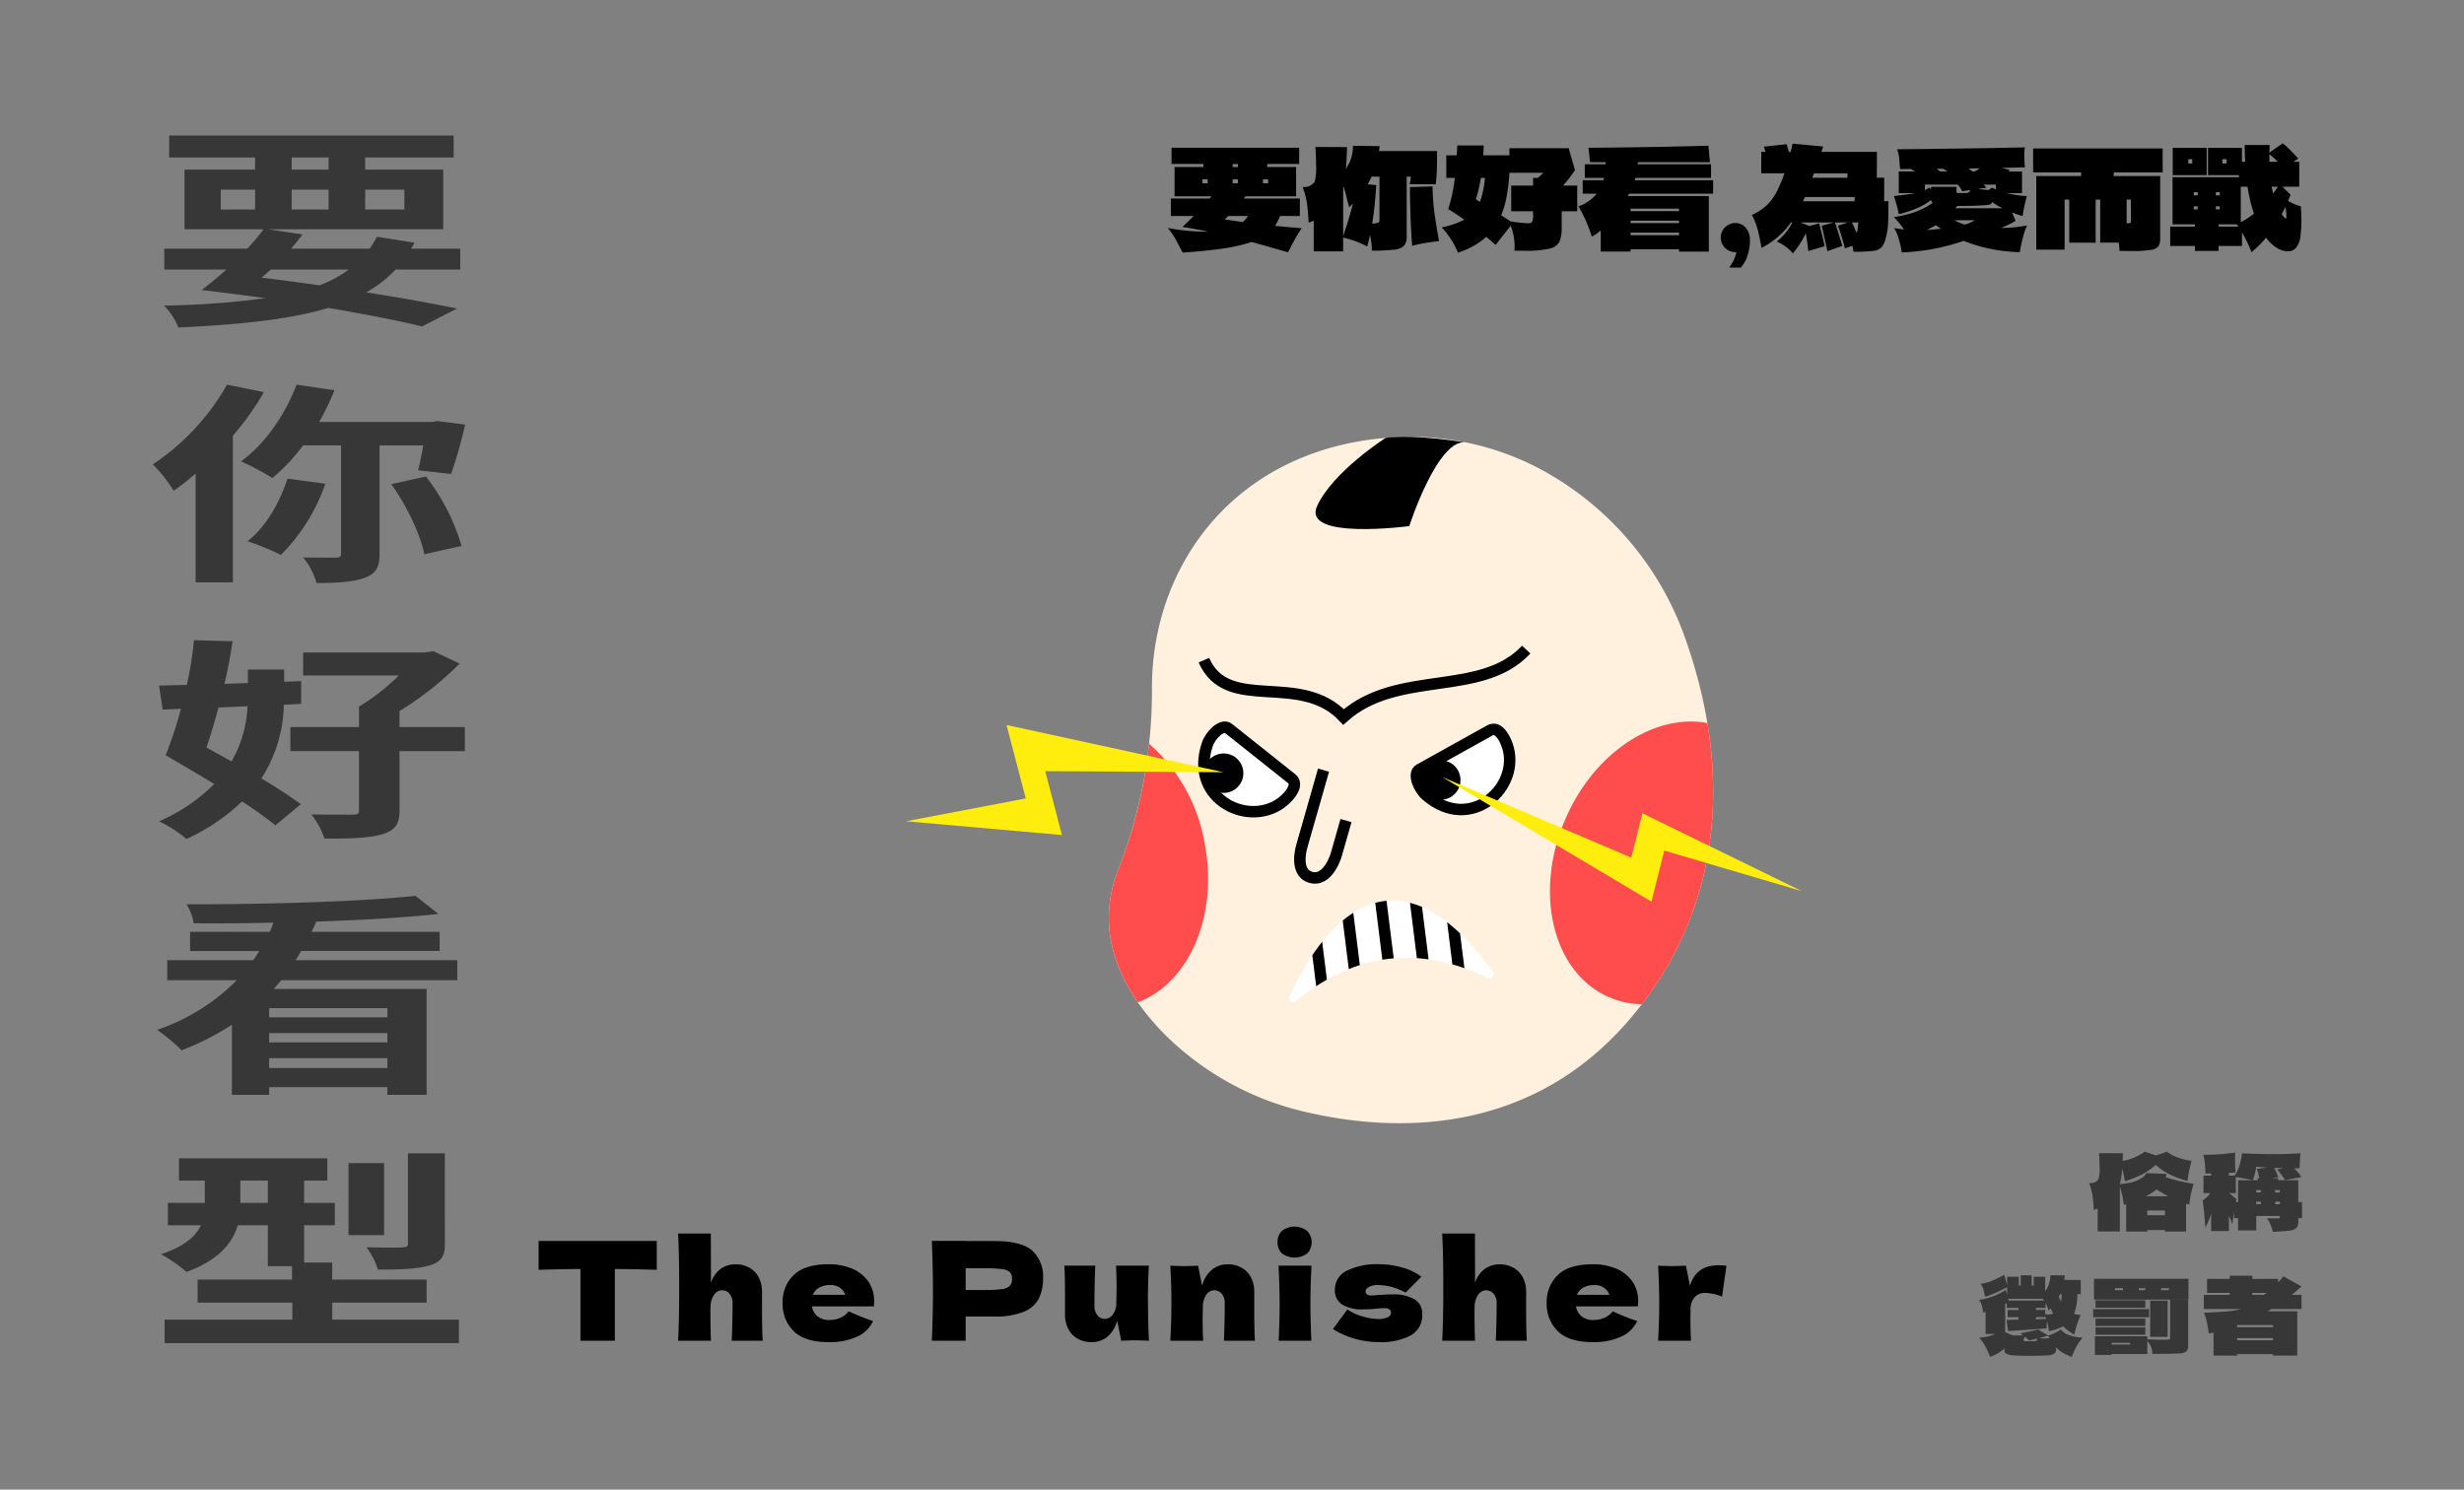<svg xmlns="http://www.w3.org/2000/svg" xmlns:xlink="http://www.w3.org/1999/xlink" width="430" height="260" viewBox="0 0 430 260">
  <rect x="0" y="0" width="430" height="260" fill="#808080" stroke="none"/>
  <defs>
    <clipPath id="clip-path">
      <path id="パス_1902" data-name="パス 1902" d="M1801.573,3672.121c3.793-8.383,16.484-30.578,35.526-4.309a.719.719,0,0,1-.9,1.069q-18.1-8.67-33.523,4.089A.716.716,0,0,1,1801.573,3672.121Z" fill="none"/>
    </clipPath>
    <clipPath id="clip-path-2">
      <rect id="長方形_768" data-name="長方形 768" width="307.732" height="211.828" fill="none"/>
    </clipPath>
  </defs>
  <g id="要你好看型" transform="translate(-4784 -721)">
    <g id="你好看頭" transform="translate(3207.449 -2777.197)">
      <path id="パス_1896" data-name="パス 1896" d="M1777.582,3618.42c-.1-21.327,14.234-41.511,40.779-43.792a48.527,48.527,0,0,1,26.354,5.107,53.737,53.737,0,0,1,26.192,30.633c5.243,15.093,9.526,40.349-7.816,63.086-17.826,23.372-43,22.348-57.968,18.99a51.142,51.142,0,0,1-25.323-13.712c-6.77-6.858-12.807-16.96-8.015-28.985A85.454,85.454,0,0,0,1777.582,3618.42Z" fill="#fff1de"/>
      <path id="パス_1897" data-name="パス 1897" d="M1863.091,3673.454c12.709-16.663,13.8-34.674,11.413-49.051-9.189-1.735-19.728,5.114-24.754,16.693-5.617,12.943-2.219,26.886,7.59,31.143a15.106,15.106,0,0,0,5.733,1.238Z" fill="#ff4c4c"/>
      <path id="パス_1898" data-name="パス 1898" d="M1786.69,3644.917a29.828,29.828,0,0,0-9.612-16.917,83,83,0,0,1-5.293,21.747c-3.623,9.092-1.053,17.081,3.341,23.4C1784.2,3669.718,1789.31,3657.7,1786.69,3644.917Z" fill="#ff4c4c"/>
      <path id="パス_1899" data-name="パス 1899" d="M1818.361,3574.628s-9.2,5.877-11.955,11.888,16.081,3.507,16.081,3.507,5.122-15.889,10.128-14.554C1832.615,3575.469,1823.622,3573.913,1818.361,3574.628Z"/>
      <path id="パス_1900" data-name="パス 1900" d="M1807.526,3632.618l-3.731,13.058s-1.571,4.773,1.5,5.65,4.45-3.95,4.45-3.95l1.7-5.955" fill="none" stroke="#000" stroke-miterlimit="10" stroke-width="2"/>
      <g id="グループ_763" data-name="グループ 763">
        <path id="パス_1901" data-name="パス 1901" d="M1801.573,3672.121c3.793-8.383,16.484-30.578,35.526-4.309a.719.719,0,0,1-.9,1.069q-18.1-8.67-33.523,4.089A.716.716,0,0,1,1801.573,3672.121Z" fill="#fff"/>
        <g id="グループ_762" data-name="グループ 762">
          <g id="グループ_761" data-name="グループ 761" clip-path="url(#clip-path)">
            <line id="線_77" data-name="線 77" x2="1.783" y2="14.278" transform="translate(1817.5 3655.326)" fill="none" stroke="#000" stroke-miterlimit="10" stroke-width="2"/>
            <line id="線_78" data-name="線 78" x2="1.783" y2="14.278" transform="translate(1811.532 3656.071)" fill="none" stroke="#000" stroke-miterlimit="10" stroke-width="2"/>
            <line id="線_79" data-name="線 79" x2="1.783" y2="14.278" transform="translate(1805.564 3656.816)" fill="none" stroke="#000" stroke-miterlimit="10" stroke-width="2"/>
            <line id="線_80" data-name="線 80" x2="1.783" y2="14.278" transform="translate(1823.468 3654.581)" fill="none" stroke="#000" stroke-miterlimit="10" stroke-width="2"/>
            <line id="線_81" data-name="線 81" x2="1.783" y2="14.278" transform="translate(1829.436 3653.836)" fill="none" stroke="#000" stroke-miterlimit="10" stroke-width="2"/>
          </g>
        </g>
      </g>
      <path id="パス_1903" data-name="パス 1903" d="M1790.92,3625.326l11.024,8.764c1.117.888.184,2.491-1.216,3.753-5.692,5.127-16.777.063-13.482-9.725C1787.809,3626.447,1789.84,3624.468,1790.92,3625.326Z" fill="#fff" stroke="#000" stroke-miterlimit="10" stroke-width="2"/>
      <path id="パス_1904" data-name="パス 1904" d="M1824.257,3632.518l12.309-6.843c1.248-.693,2.373.782,3,2.557,2.566,7.218-6.347,15.53-14.135,8.747C1824.106,3635.822,1823.051,3633.188,1824.257,3632.518Z" fill="#fff" stroke="#000" stroke-miterlimit="10" stroke-width="2"/>
      <circle id="楕円形_37" data-name="楕円形 37" cx="3.444" cy="3.444" r="3.444" transform="translate(1786.646 3629.705)"/>
      <circle id="楕円形_38" data-name="楕円形 38" cx="3.444" cy="3.444" r="3.444" transform="translate(1824.537 3630.897)"/>
      <path id="パス_1905" data-name="パス 1905" d="M1786.646,3613.425c4.129,9.422,16.747,1.815,24.373,9.91,9.429-8.425,24.032-3.315,31.874-11.758" fill="none" stroke="#000" stroke-miterlimit="10" stroke-width="2"/>
      <path id="パス_1906" data-name="パス 1906" d="M1734.654,3641.543l27.222,2.4-2.919-11.147,31.134.185-37.888-8.243,3.357,12.819Z" fill="#ffed0d"/>
      <path id="パス_1907" data-name="パス 1907" d="M1891,3653.738l-27.826-13.586-1.947,7.736-32.985-14.062,36.509,21.736,2.24-8.9Z" fill="#ffed0d"/>
    </g>
    <g id="グループ_767" data-name="グループ 767" transform="translate(3207.449 -2777.197)">
      <g id="グループ_766" data-name="グループ 766">
        <g id="グループ_765" data-name="グループ 765">
          <path id="パス_1908" data-name="パス 1908" d="M1645.582,3545.247a21.223,21.223,0,0,1-5.131,3.98c6.043.929,11.516,1.933,15.848,2.826l-6.1,3.123c-4.219-1.041-9.862-2.119-16.361-3.235-6.5,1.971-15.107,2.9-26.166,3.42a11.065,11.065,0,0,0-2.508-3.83,146.972,146.972,0,0,0,17.729-1.3c-3.649-.484-7.354-.966-11.173-1.414,1.368-1.041,2.85-2.23,4.333-3.569h-10.832V3541.6h14.48a38.748,38.748,0,0,0,2.85-3.385h-13.8v-10.412h12.312v-2.119h-14.992v-3.831h49.653v3.831H1640.28v2.119H1653.9v10.412H1623.35l5.985.892a31,31,0,0,1-1.995,2.493h13.738c.456-.67.856-1.377,1.254-2.083l6.557,1.042c-.172.371-.4.706-.571,1.041h8.551v3.643Zm-30.5-10.486h5.985V3531.3h-5.985Zm8.722,10.486c-.513.483-1.083.967-1.6,1.413,3.363.409,6.783.856,10.09,1.339a21.073,21.073,0,0,0,5.131-2.752Zm3.648-17.44h6.443v-2.119h-6.443Zm6.443,6.954V3531.3h-6.443v3.458Zm6.384-3.458v3.458h6.841V3531.3Z" fill="#383738"/>
          <path id="パス_1909" data-name="パス 1909" d="M1622.607,3566.635a50.554,50.554,0,0,1-5.415,7.623v25.584h-6.5v-19a45.266,45.266,0,0,1-3.819,3.012,27.159,27.159,0,0,0-3.648-4.611,40.841,40.841,0,0,0,12.94-13.907Zm20.181,9.3v19.039c0,2.119-.569,3.346-2.622,4.09-1.995.707-4.731.892-8.38.892a12.072,12.072,0,0,0-2.337-4.462c2.394.037,4.788.037,5.586.037.741,0,1.027-.148,1.027-.632v-18.964h-6.613a33.22,33.22,0,0,1-5.359,5.689,49.347,49.347,0,0,0-5.473-2.9c4.333-3.161,7.753-8.293,9.692-13.387l6.613.967a43.912,43.912,0,0,1-2.68,5.541h19.611l1.083-.15,4.789.6a78.162,78.162,0,0,1-2.452,8.627l-5.757-.632c.285-1.153.627-2.714.912-4.35Zm-9.463,6.693a32.679,32.679,0,0,1-7.753,12.42,49.167,49.167,0,0,0-5.814-2.38c3.249-2.6,5.643-6.8,6.955-10.933Zm17.558-1.264a36.348,36.348,0,0,1,6.215,12.122l-6.5,1.451c-.627-3.31-3.021-8.405-5.757-12.235Z" fill="#383738"/>
          <path id="パス_1910" data-name="パス 1910" d="M1626.086,3621.2a24.508,24.508,0,0,1-3.934,12.867,79.684,79.684,0,0,1,6.9,4.5l-4.446,3.681a65.725,65.725,0,0,0-5.815-4.165,35.12,35.12,0,0,1-9.691,6.545,23.321,23.321,0,0,0-4.789-3.087,30.916,30.916,0,0,0,9.634-6.507c-2.908-1.748-5.929-3.532-8.494-5.02a66.339,66.339,0,0,0,2.679-8.107l-3.192.15-.627-4.2c1.482-.037,3.135-.075,4.845-.112a68.482,68.482,0,0,0,1.254-7.808l6.727.185c-.342,2.344-.8,4.871-1.425,7.438l4.1-.149v-2.342h6.329v2.12l2.963-.113v3.98Zm-11.4.484c-.684,2.454-1.368,4.871-2.11,6.991,1.426.78,2.908,1.6,4.391,2.416a21.533,21.533,0,0,0,2.793-9.631Zm42.983,7.623h-11.4v10.448c0,2.27-.742,3.385-3.135,4.092-2.281.631-5.53.743-9.977.706a13.048,13.048,0,0,0-2.28-4.2c2.851.037,6.157.037,7.069.037.969,0,1.254-.149,1.254-.707V3629.3h-11.971v-4.2H1639.2v-3.571a37.706,37.706,0,0,0,6.955-5.428h-16.7v-4.017H1650.6l1.6-.223,4.561,2.157a56.73,56.73,0,0,1-10.489,8.293v2.789h11.4Z" fill="#383738"/>
          <path id="パス_1911" data-name="パス 1911" d="M1625.629,3669.283c-.4.521-.855,1-1.311,1.525H1651v18.481h-6.841v-1.339H1623.52v1.339h-6.5v-12.234a46.2,46.2,0,0,1-8.779,4.463,31.187,31.187,0,0,0-4.275-3.571,35.77,35.77,0,0,0,13.91-8.664h-12.143v-3.5h14.993c.4-.519.741-1.078,1.083-1.6h-12.085v-3.347h13.909a14.982,14.982,0,0,0,.628-1.6c-4.733.111-9.464.149-13.91.111a8.347,8.347,0,0,0-1.254-3.309c13.909,0,30.384-.446,39.961-1.487l3.991,3.161c-6.043.669-13.511,1.078-21.321,1.338-.228.6-.513,1.19-.8,1.785h22.346v3.347h-24.171c-.284.52-.627,1.079-.968,1.6h28.217v3.5Zm18.527,4.871H1623.52v1.6h20.636Zm0,4.352H1623.52v1.636h20.636Zm0,6.1v-1.711H1623.52v1.711Z" fill="#383738"/>
          <path id="パス_1912" data-name="パス 1912" d="M1656.641,3728.527v4.091h-51.364v-4.091h22.29v-2.974h-16.532v-4.016h16.476v-2.344h-4.219v-7.138h-5.245c-.912,3.049-3.306,6.1-8.949,8.142a26,26,0,0,0-4.448-3.086c4.219-1.413,6.1-3.2,6.955-5.056h-5.757v-3.905h6.441v-3.9h-4.5v-3.867h25.881v3.867h-4.048v3.9h5.36v3.905h-5.36v6.508h4.9v2.974H1651v4.016h-16.475v2.974Zm-33.349-20.377v-3.9H1618.5v3.9Zm20.294,5.615h-6.213V3701.2h6.213Zm10.6,1.6c0,2.046-.57,3.087-2.736,3.719-2.052.6-4.959.707-8.949.707a13.124,13.124,0,0,0-2-3.9c2.565.074,5.3.074,6.157.037.8-.037,1.083-.149,1.083-.633v-15.8h6.441Z" fill="#383738"/>
        </g>
      </g>
    </g>
    <g id="グループ_1135" data-name="グループ 1135" transform="translate(4878 746)">
      <g id="グループ_1135-2" data-name="グループ 1135" clip-path="url(#clip-path-2)">
        <path id="パス_4045" data-name="パス 4045" d="M20.616,196.629q-3.768-.12-7.32-.145v12.529h-6V196.484q-3.578.026-7.3.145v-5.04H20.616Z"/>
        <path id="パス_4046" data-name="パス 4046" d="M33.7,209.013q.144-3.528.144-6.5a2.555,2.555,0,0,0-.516-1.68,1.625,1.625,0,0,0-1.308-.624,1.722,1.722,0,0,0-1.428.816A3.752,3.752,0,0,0,30,203.253l-.024-.048q0,3.912.1,5.808H24.336q.192-3.456.192-9.36t-.192-9.36h5.712l.024,7.392-.024,1.272a4.838,4.838,0,0,1,1.716-2.484,4.368,4.368,0,0,1,2.58-.8,4.746,4.746,0,0,1,2.5.636,4.122,4.122,0,0,1,1.6,1.716,5.345,5.345,0,0,1,.54,2.424V203.9q0,3.193.12,5.112Z"/>
        <path id="パス_4047" data-name="パス 4047" d="M55.512,203.013H47.688a2.884,2.884,0,0,0,.948,1.715,3.16,3.16,0,0,0,2.148.661,4.6,4.6,0,0,0,1.9-.4,3.486,3.486,0,0,0,1.416-1.116,37.477,37.477,0,0,0,4.272,1.7,5.551,5.551,0,0,1-2.7,2.676,11.257,11.257,0,0,1-5.1,1q-4.08,0-6.036-1.884a6.567,6.567,0,0,1-1.956-4.956,6.46,6.46,0,0,1,1.944-4.872q1.944-1.872,6.048-1.872a10.231,10.231,0,0,1,4.248.815,6.357,6.357,0,0,1,2.76,2.269,5.889,5.889,0,0,1,.96,3.324,6.693,6.693,0,0,1-.048.936Zm-6.576-3.264A2.477,2.477,0,0,0,47.856,201H53.52a2.616,2.616,0,0,0-.936-1.236,2.8,2.8,0,0,0-1.68-.468,3.809,3.809,0,0,0-1.968.456"/>
        <path id="パス_4048" data-name="パス 4048" d="M79.511,191.612q4.776,0,6.648,1.692a6.093,6.093,0,0,1,1.872,4.764,7.9,7.9,0,0,1-.744,3.588,5.071,5.071,0,0,1-2.616,2.3,13.066,13.066,0,0,1-5.16.828H74.519v4.223h-5.9q.192-4.654.192-8.711t-.192-8.712h5.9v.023Zm-1.68,8.544A21.177,21.177,0,0,0,80.819,200a2.46,2.46,0,0,0,1.392-.565,1.655,1.655,0,0,0,.4-1.2,1.676,1.676,0,0,0-.372-1.187,2.324,2.324,0,0,0-1.368-.54,23.185,23.185,0,0,0-3.036-.145H74.519v3.792Z"/>
        <path id="パス_4049" data-name="パス 4049" d="M106.343,202.436q0,3.529.168,6.576-1.536-.072-2.424-.072-.84,0-2.424.072l-.7-3.528a5.378,5.378,0,0,1-1.728,2.845,4.306,4.306,0,0,1-2.736.923,4.746,4.746,0,0,1-2.5-.636,4.11,4.11,0,0,1-1.6-1.716,5.342,5.342,0,0,1-.54-2.424V201.02q0-3.192-.12-5.111h5.4q-.144,3.526-.144,6.983a2.553,2.553,0,0,0,.516,1.68,1.622,1.622,0,0,0,1.308.624,1.684,1.684,0,0,0,1.308-.659,3.242,3.242,0,0,0,.684-1.813v-.552q.048-1.872.048-2.591,0-1.657-.1-3.672h5.736q-.168,3.022-.168,6.527"/>
        <path id="パス_4050" data-name="パス 4050" d="M119.591,209.013q.144-3.528.144-6.5a2.555,2.555,0,0,0-.516-1.68,1.625,1.625,0,0,0-1.308-.624,1.656,1.656,0,0,0-1.344.708,3.532,3.532,0,0,0-.648,1.932q-.048,1.824-.048,2.592,0,1.634.1,3.576h-5.736q.192-3.456.192-6.528t-.192-6.576q1.584.072,2.424.072.888,0,2.424-.072l.7,3.528a5.375,5.375,0,0,1,1.728-2.844,4.3,4.3,0,0,1,2.736-.924,4.746,4.746,0,0,1,2.5.636,4.122,4.122,0,0,1,1.6,1.716,5.345,5.345,0,0,1,.54,2.424V203.9q0,3.193.12,5.112Z"/>
        <path id="パス_4051" data-name="パス 4051" d="M129.683,193.749a2.653,2.653,0,0,1-.732-1.944,2.7,2.7,0,0,1,.732-1.944,3.588,3.588,0,0,1,4.452.012,2.862,2.862,0,0,1,.024,3.876,3.738,3.738,0,0,1-4.476,0m-.54,15.264q.168-3.864.168-6.384,0-3-.192-6.72h5.76q-.193,3.576-.192,6.72,0,2.64.168,6.384Z"/>
        <path id="パス_4052" data-name="パス 4052" d="M142.523,208.688a14.257,14.257,0,0,1-3.9-1.716l2.52-3.431a8.553,8.553,0,0,0,2.664,1.235,10.016,10.016,0,0,0,2.688.444,3.731,3.731,0,0,0,1.668-.3.89.89,0,0,0,.588-.78.7.7,0,0,0-.288-.6,1.287,1.287,0,0,0-.792-.217c-.208,0-.444.009-.708.024s-.476.032-.636.048a22.167,22.167,0,0,1-2.568.145,6.643,6.643,0,0,1-3.468-.805,2.83,2.83,0,0,1-1.332-2.628,3.621,3.621,0,0,1,1.992-3.275,11.8,11.8,0,0,1,5.856-1.165,14.134,14.134,0,0,1,3.828.541,10.607,10.607,0,0,1,3.42,1.62l-2.76,2.783a11.711,11.711,0,0,0-2.556-1.02,9.719,9.719,0,0,0-2.388-.3,2.914,2.914,0,0,0-1.44.336q-.6.336-.6.768a.626.626,0,0,0,.252.528,1.06,1.06,0,0,0,.66.192q.408,0,1.128-.072,1.752-.12,2.616-.12a7.418,7.418,0,0,1,3.864.84,2.809,2.809,0,0,1,1.368,2.569,4.008,4.008,0,0,1-2.016,3.755,11.17,11.17,0,0,1-5.568,1.164,15.562,15.562,0,0,1-4.092-.564"/>
        <path id="パス_4053" data-name="パス 4053" d="M167.038,209.013q.146-3.528.145-6.5a2.555,2.555,0,0,0-.516-1.68,1.627,1.627,0,0,0-1.309-.624,1.719,1.719,0,0,0-1.427.816,3.745,3.745,0,0,0-.588,2.232l-.025-.048q0,3.912.1,5.808h-5.735q.192-3.456.192-9.36t-.192-9.36h5.712l.023,7.392-.023,1.272a4.837,4.837,0,0,1,1.715-2.484,4.368,4.368,0,0,1,2.58-.8,4.752,4.752,0,0,1,2.5.636,4.113,4.113,0,0,1,1.6,1.716,5.332,5.332,0,0,1,.54,2.424V203.9q0,3.193.12,5.112Z"/>
        <path id="パス_4054" data-name="パス 4054" d="M188.853,203.013H181.03a2.883,2.883,0,0,0,.947,1.715,3.165,3.165,0,0,0,2.149.661,4.605,4.605,0,0,0,1.9-.4,3.486,3.486,0,0,0,1.416-1.116,37.4,37.4,0,0,0,4.272,1.7,5.553,5.553,0,0,1-2.7,2.676,11.249,11.249,0,0,1-5.1,1q-4.082,0-6.036-1.884a6.564,6.564,0,0,1-1.956-4.956,6.46,6.46,0,0,1,1.944-4.872q1.944-1.872,6.048-1.872a10.231,10.231,0,0,1,4.248.815,6.357,6.357,0,0,1,2.76,2.269,5.9,5.9,0,0,1,.96,3.324,6.693,6.693,0,0,1-.048.936Zm-6.575-3.264A2.473,2.473,0,0,0,181.2,201h5.664a2.612,2.612,0,0,0-.937-1.236,2.792,2.792,0,0,0-1.679-.468,3.809,3.809,0,0,0-1.968.456"/>
        <path id="パス_4055" data-name="パス 4055" d="M200.926,199.461q1.01-3.624,5.017-3.624a9.15,9.15,0,0,1,1.343.1l-.767,5.376a8.5,8.5,0,0,0-2.832-.648,2.421,2.421,0,0,0-2.017.816,3.413,3.413,0,0,0-.647,2.184v-.024L201,205.221q0,1.7.1,3.792h-5.735q.192-3.456.191-6.529t-.191-6.575q1.583.072,2.423.072.888,0,2.424-.072Z"/>
        <path id="パス_4056" data-name="パス 4056" d="M288.337,183.477a13.9,13.9,0,0,0-.279,1.783,4.4,4.4,0,0,1-.558-.18v4.878h-3.69v-.271h-3.078v.271h-3.69v-4.771l-.414.109a11.911,11.911,0,0,0-.243-1.558,15.652,15.652,0,0,0-.441-1.629v7.83h-3.87v-4a4.446,4.446,0,0,1-.666.252q-.09-1.512-.243-2.537a9.54,9.54,0,0,0-.6-2.142,2.429,2.429,0,0,0,1.08-.2,1.261,1.261,0,0,0,.558-.485,6.19,6.19,0,0,0,.2-2.107q0-1.2-.108-2.448l4.176.019-.036,1.313a6.973,6.973,0,0,0,1.989-.557,11.4,11.4,0,0,0,1.881-1.027l1.926.649,1.944-.649a6.834,6.834,0,0,0,1.881,1.009,10.906,10.906,0,0,0,2.4.575q-.306,1.172-.459,1.936t-.243,1.593a18.634,18.634,0,0,1-3.069-1.125,10.509,10.509,0,0,1-2.493-1.7,11.126,11.126,0,0,1-2.448,1.719,17.848,17.848,0,0,1-2.934,1.144,23.02,23.02,0,0,0-.45-2.269,16,16,0,0,1-.414,2.773v.017q1.313-.179,1.971-.314a5.823,5.823,0,0,0,2.2-1.027,1.181,1.181,0,0,0,.4-.6l3.564.143a2.022,2.022,0,0,1-.144.577,30.617,30.617,0,0,0,4.878,1.152q-.252.792-.477,1.853m-3.933.325a20.9,20.9,0,0,1-2.052-1.206,9.311,9.311,0,0,1-1.206.845l-.666.361Zm-3.672,3.294h3.077v-.81h-3.077Z" fill="#383738"/>
        <path id="パス_4057" data-name="パス 4057" d="M307.732,184.809v2.809h-.648v.611a1.557,1.557,0,0,1-.314,1.089,2.012,2.012,0,0,1-1.171.459q-.855.128-2.943.235a8.418,8.418,0,0,0-.414-1.243,5.376,5.376,0,0,0-.63-1.133l1.692.017a2.151,2.151,0,0,0,.414-.026c.072-.019.114-.048.126-.09a1.532,1.532,0,0,0,.018-.3H299.74v2.521h-3.168v-2.142h-.684v-1.171q-.216,1.478-.306,2.233-.324-.865-.612-1.495v2.683h-3.1v-3.114a8.534,8.534,0,0,1-1.026,2.483q-.126-2.3-.45-4.752a3.4,3.4,0,0,0,1.314-1.241h-1.17V180.2h1.332v-.378h-.99q-.036-1.026-.108-1.809a7.857,7.857,0,0,0-.27-1.467q1.548.017,2.835-.073t2.745-.305c-.024.263-.036.69-.036,1.277q0,.738.072,2.215l-1.152.054v.486h1.009a7.042,7.042,0,0,0,.854-1.81,12.679,12.679,0,0,0,.423-2.079q3.2.126,5.67.126,2.34,0,4.554-.143-.054.45-.108,1.223t-.054,1.386q-.306.02-.954.019a6.707,6.707,0,0,1,.684.719,5.177,5.177,0,0,1,.558.811l-2.844.521a9.373,9.373,0,0,0-.621-.935q-.387-.523-.729-.9l1.044-.235q-1.044-.034-1.566-.071c.047.1.144.3.288.611s.282.654.414,1.027l-1.134.179h1.116v.343h3.51v3.815Zm-11.16,0v-3.815h3.42l-.018-.343h.27a6.423,6.423,0,0,0-.414-1.637l1.855-.235q-.775-.035-1.945-.143a11.525,11.525,0,0,1-.576,2.358q-1.711-.378-2.988-.54v2.79h-1.152q.486.36,1.26,1.062l-.108.5Zm3.96-2.087h-.792v.414h.792Zm-.792,2.465h.81v-.45h-.81Zm3.312-2.051h.81v-.414h-.828Zm.018,2.051h.792v-.45h-.792Z" fill="#383738"/>
        <path id="パス_4058" data-name="パス 4058" d="M267.079,208.031a8.336,8.336,0,0,0,2.385.431,8.483,8.483,0,0,0-1.044,1.441,13.044,13.044,0,0,0-.864,1.925,7.862,7.862,0,0,1-1.576-.719,5.649,5.649,0,0,1-1.214-1.008,2.433,2.433,0,0,1,.054.468q0,.936-1.566,1.007-1.638.072-2.988.073-1.4,0-2.718-.073a3.5,3.5,0,0,1-1.314-.243.641.641,0,0,1-.432-.585,3.094,3.094,0,0,1,.018-.4,7.051,7.051,0,0,1-2.538,1.475,13.048,13.048,0,0,0-.864-1.925,8.537,8.537,0,0,0-1.044-1.441,7.053,7.053,0,0,0,2.826-.63h-1.692v-3.851l-.414.126q-.126-.81-.252-1.287a2.5,2.5,0,0,0-.487-.927,12.1,12.1,0,0,0,4.681-1.729l.234.847V199.66q-1.171.613-2,.982a16.889,16.889,0,0,1-1.871.692c-.085-.515-.171-.938-.261-1.268a2.774,2.774,0,0,0-.5-.963,10.427,10.427,0,0,0,1.953-.54q.8-.324,2.169-1.044l.5,1.763v-1.439H258.3v1.529h.342V197.59h1.908v1.782h.36v-1.529h2V200.4a4.709,4.709,0,0,0,.639-1.243,6.028,6.028,0,0,0,.279-1.566h2.5c-.024.36-.048.631-.072.811h2.862v2.484h-.594a10.022,10.022,0,0,1-.558,3.42,4.319,4.319,0,0,0,1.152.216,11.964,11.964,0,0,0-.63,1.6q-.254.81-.5,1.819a9.466,9.466,0,0,1-1.944-1.441,9.8,9.8,0,0,1-2.484.847,8.911,8.911,0,0,0-.324-1.729,7.522,7.522,0,0,0-.072,1.225q-1.98.18-5.31.378l-1.44.09-.234-1.926,2.07-.055V204.9h-1.89v-1.26h1.89v-.36h-2.034v-.81l-.288.161v4.86a6.915,6.915,0,0,0,1.422.594h1.692l-.468-.359,3.168-.666q.522.36,1.242.773l.45.271a7.635,7.635,0,0,0,2.213-1.063,3.265,3.265,0,0,0,1.432.991M256.54,202h6.174c-.012-.023-.078-.126-.2-.3h-6.048Zm4.869,7.021a.144.144,0,0,0,.081-.145.845.845,0,0,0-.054-.233l-1.3.324a8.164,8.164,0,0,0-.81-.666l-.162.485a.471.471,0,0,0-.018.145.135.135,0,0,0,.063.126.508.508,0,0,0,.225.036q1.4,0,1.674-.019a1.017,1.017,0,0,0,.3-.053m2.1-5.256a5,5,0,0,0-.522-1.332v.846H261.31v.36h1.6v.756q.324.036.468.036a2.857,2.857,0,0,0,.918-.145,7.772,7.772,0,0,1-.432-.954q-.108.146-.36.433m-2.2,1.512q.54-.018,1.782-.09c-.072-.193-.132-.336-.18-.433v.145h-1.6Zm.576,3.257a4.986,4.986,0,0,0,.918.073,7.615,7.615,0,0,0,.882-.054q-.036-.054-.234-.4Zm3.906-7.649h-.271c-.1.191-.173.336-.233.432.155.383.288.683.4.9a12,12,0,0,0,.108-1.332" fill="#383738"/>
        <path id="パス_4059" data-name="パス 4059" d="M271.282,203.494h9.756v1.422h-9.756Zm.144-5.292h16.488v3.636H271.426Zm16.434,3.654v7.794a1.861,1.861,0,0,1-.27,1.206,2.4,2.4,0,0,1-1.413.369q-1.143.081-4.6.082a1.193,1.193,0,0,0,.018-.252,2.71,2.71,0,0,0-.207-.991,3.261,3.261,0,0,0-.657-1.007v2.267h-6.21v.162h-2.934v-3.258h9.144v.54l1.1.037,1.71.035a6.184,6.184,0,0,0,.909-.045c.174-.03.261-.074.261-.135v-6.8Zm-16.164.09h8.693v1.314H271.7Zm0,3.2h8.693v1.3H271.7Zm8.694,2.826H271.7v-1.3h8.693Zm-5.868,1.692h3.222v-.288h-3.222Zm1.962-9.828H275.1v.343h1.387Zm3.888,0h-1.134v.343h1.134Zm.864,2.178h3.042v6.317h-3.042Zm1.908-1.836h1.351v-.343h-1.351Z" fill="#383738"/>
        <path id="パス_4060" data-name="パス 4060" d="M307.643,199.534q-.974.882-1.711,1.477h1.711v2.466H302.4c-.145.1-.372.227-.685.395H306.9V211.6h-4.231v-.252H296.41v.252h-4.122v-4q-.215.034-.828.143-.143-1.1-.324-1.953a9.178,9.178,0,0,0-.521-1.665q2.195-.09,3.734-.207a14.656,14.656,0,0,0,2.728-.44H290.6v-2.466h4.519v-.343h-3.96v-2.447h3.96v-.559h3.941v.559h4.5v.611c.288-.311.6-.666.918-1.061Zm-11.233,7.111h6.264v-.378H296.41Zm0,2.286h6.264v-.378H296.41Zm2.646-8.263v.343h2.017l.467-.343Z" fill="#383738"/>
        <path id="パス_4061" data-name="パス 4061" d="M131.158,18.311l-.384.721-1.7-.48q-3.528-1.008-4.656-1.32a28.822,28.822,0,0,1-5.028,1.152q-2.916.432-7.02.7-.744-1.488-1.248-2.388a12.8,12.8,0,0,0-1.344-1.908,36.293,36.293,0,0,0,7.128.648q-2.808-.576-4.56-.816l1.968-1.92h-3.984V9.648h6.768l.288-.384h-6.408V4.152h5.04V3.624h-5.568V.792h22.272V3.624H127.15v.528h5.04V9.264h-8.832l-.288.384h9.768V12.7h-3.456a12.352,12.352,0,0,1-.864,1.728q2.832.264,4.632.408a31.409,31.409,0,0,0-1.992,3.479m-14.4-12.023h-.912v.7h.912Zm3.6,6.408-.624.6,3.144.456a4.933,4.933,0,0,0,.912-1.056Zm1.68-9.072h-.912v.528h.912Zm0,2.664h-.912v.7h.912Zm4.368.7h.912v-.7h-.912Z"/>
        <path id="パス_4062" data-name="パス 4062" d="M151.99,7.152a6.156,6.156,0,0,0,.216-1.32h-.72V16.224a2.493,2.493,0,0,1-.444,1.644,2.7,2.7,0,0,1-1.68.7,30.744,30.744,0,0,1-3.948.18,11.959,11.959,0,0,0-.336-2.712q-.168.816-.48,1.992a16.474,16.474,0,0,0-4.2-1.56v2.4h-5.136V13.512a5.928,5.928,0,0,1-.888.336q-.1-1.968-.288-3.348a12.878,12.878,0,0,0-.768-2.868,2.2,2.2,0,0,0,2.112-.912,9.523,9.523,0,0,0,.24-2.928q0-1.824-.12-3.144l5.52.024q-.048,2.232-.192,3.768A6.582,6.582,0,0,0,142.1.456L146.758.5q-.048.576-.1.864H156.79q0,1.944-.036,3.191t-.2,2.593ZM140.4,16.224q.48-1.416.936-2.917t.768-2.771l-.648.647q-.144-.454-.384-1.416a17.928,17.928,0,0,0-.624-2.231l-.048.191Zm5.976-2.316q.264-.084.312-.2a1.215,1.215,0,0,0,.048-.408V5.832h-1.368a12.435,12.435,0,0,1-.7,1.32l1.512.168q-.264,4.008-.72,6.7a3.833,3.833,0,0,0,.912-.107M156,7.536a35.918,35.918,0,0,0,.288,4.308q.264,2,.84,5.244-1.08.1-2.412.324a22.469,22.469,0,0,0-2.268.492q-.336-3.912-.408-10.248Z"/>
        <path id="パス_4063" data-name="パス 4063" d="M181.246,7.392V11.88h-2.712v2.76a6.154,6.154,0,0,1-.408,2.58,2.546,2.546,0,0,1-1.765,1.188,18.53,18.53,0,0,1-4.331.36q-1.13,0-1.753-.024c.032-.383.049-.672.049-.864a10.035,10.035,0,0,0-.7-3.479l-2.616,3.336-.431-.361q-.624-.576-1.2-1.032a13.871,13.871,0,0,1-4.944,2.76,15.807,15.807,0,0,0-1.151-2.243,16.175,16.175,0,0,0-1.68-2.172,14.832,14.832,0,0,0,3.936-1.345q-1.466-1.032-2.809-1.848a27.692,27.692,0,0,0,1.152-5.448H158.4V2.112h1.823l.1-1.728h4.608L164.9.96c0,.256-.016.641-.048,1.152h4.561V.864h10.343l1.1,3.84a23.394,23.394,0,0,1-2.088,2.688ZM164.421,6.048a22.787,22.787,0,0,1-.864,3.744l.72.432a16.281,16.281,0,0,0,.864-4.176Zm6.312,7.752c.977.112,1.592.168,1.849.168.416,0,.679-.084.792-.252a2.209,2.209,0,0,0,.168-1.067V11.88h-3.817V7.392h3.817V6.048h.815a7.1,7.1,0,0,0,.96-.888h-5.9a34.715,34.715,0,0,1-.481,4.092,16.573,16.573,0,0,1-.96,3.324l1.656,1.08Z"/>
        <path id="パス_4064" data-name="パス 4064" d="M204.958,8.807H190.294l-.216.409h14.136v9.7h-5.208V18.5h-8.448v.408H185.35v-3.7a6.389,6.389,0,0,1-1.56,1.08,25.332,25.332,0,0,0-2.328-5.28,6.064,6.064,0,0,0,1.727-.876,6.8,6.8,0,0,0,1.464-1.333h-2.447V6.456h3.6l.12-.408h-3.361V3.672h3.649V3.311h-2.736L183.214.792Q193.726.72,204.142.432l.264,2.879H191.83l-.024.361H204.6V6.048H191.4l-.12.408h13.681Zm-14.4,3.049h8.448v-.433h-8.448Zm0,2.088h8.448v-.433h-8.448Zm0,2.112h8.448V15.6h-8.448Z"/>
        <path id="パス_4065" data-name="パス 4065" d="M210.658,14.748a3.346,3.346,0,0,1,.731,2.292,8.3,8.3,0,0,1-.419,2.52A5.684,5.684,0,0,1,209.8,21.7h-2.04a6.856,6.856,0,0,0,1.273-2.688,2.692,2.692,0,0,1-1.992-.744,2.544,2.544,0,0,1,1.8-4.344,2.324,2.324,0,0,1,1.812.828"/>
        <path id="パス_4066" data-name="パス 4066" d="M235.558,10.128q0,2.784-.072,4.032a11.339,11.339,0,0,1-.432,2.5,3.526,3.526,0,0,1-.733,1.536,2.488,2.488,0,0,1-1.463.6,27.854,27.854,0,0,1-3.4.143,6.54,6.54,0,0,0-.216-1.031l-1.272.432A40.05,40.05,0,0,0,226.75,14.4l1.752-.576h-2.256l.36,1.176q.72,2.232.887,2.928l-2.591.912q-.1-.5-.72-3.288c-.128-.528-.216-.913-.264-1.152l2.136-.576H220.2l1.537.624,1.752-.456c.032.191.135.64.312,1.344q.36,1.368.624,2.639l-2.856.841q-.1-1.01-.432-3.12a16.119,16.119,0,0,1-2.256,3.527,7.594,7.594,0,0,0-2.808-2.063,11.076,11.076,0,0,0,1.667-1.692,8.156,8.156,0,0,0,1.044-1.644h-.239a13.921,13.921,0,0,1-5.137,4.439q-.095-.5-.12-.695-.335-1.752-.635-2.8a12.322,12.322,0,0,0-.924-2.244,9.534,9.534,0,0,0,2.736-1.836,9.766,9.766,0,0,0,1.775-2.58q.674-1.44,1.177-2.856h-4.056V1.511h.768L213.814.6,217.8.168l.384,1.343h.311l.217-.863a5.364,5.364,0,0,1,.12-.576l5.327.5-.288.935h9.673q0,3.841-.024,4.513h1.3q0,3.336-.024,4.1Zm-5.9-.744h-8.687l-.313.744h9Zm-7.1-4.128-.288.768h6.12l.023-.768Zm6.624,8.568q.407.816.768,1.752a.387.387,0,0,0,.168-.216q.048-.168.192-1.536Z"/>
        <path id="パス_4067" data-name="パス 4067" d="M258.993,16.559q-.347,1.394-.515,2.448a27.921,27.921,0,0,1-9.792-1.967,39.03,39.03,0,0,1-5.328,1.416,38.451,38.451,0,0,1-5.472.6,17.832,17.832,0,0,0-.517-2.315,6.311,6.311,0,0,0-.827-1.933q1.152.193,1.728.24a14.4,14.4,0,0,0-1.777-2.16,19.79,19.79,0,0,0,3.757-.9,12.069,12.069,0,0,0,3.035-1.6A.729.729,0,0,1,243,9.912a11.663,11.663,0,0,1-2.292,1.355,19.487,19.487,0,0,1-3.348,1.116,22.728,22.728,0,0,0-.84-3.143c.351-.065.668-.109.948-.132s.516-.052.708-.084q1.32-.168,2.111-.313h-2.927V4.919h2.856l-.744-.431q-.624.022-1.872.023-.026-.192-.144-1.523a6.7,6.7,0,0,0-.385-1.933q14.64-.144,22.3-.336a6.089,6.089,0,0,0-.1,1.321,19.6,19.6,0,0,0,.1,2.16q-1.342.048-4.031.1l1.44.384-.312.24h2.4V8.711h-2.687a21.034,21.034,0,0,0,3.527.529,29.735,29.735,0,0,0-.743,3.479q-.936-.286-1.849-.647l.625,1.464a14.627,14.627,0,0,1-2.544,1.248,24.2,24.2,0,0,0,4.56-.433,11.162,11.162,0,0,0-.757,2.208M241.918,8.183a2.637,2.637,0,0,0,.72-.456l.36.288V7.608h4.44v.743c0,.16.019.257.06.288a.436.436,0,0,0,.252.049h1.272q.792,0,.719-.505l-1.3.192a5.516,5.516,0,0,0-.792-1.152h-5.735Zm2.808,6.744-.912-.624q-.816.48-1.584.84,1.271-.072,2.5-.216m-.168-10.008H245.9c-.175-.111-.44-.263-.792-.456h-1.127c.127.1.32.248.576.456M247.1,13.44a9.246,9.246,0,0,0,1.776.767,8.7,8.7,0,0,0,1.775-.767Zm8.376-2.089a13.128,13.128,0,0,1-1.848-1.1.481.481,0,0,1-.42.456,7.946,7.946,0,0,1-1.309.143l-.551.025q-.936.07-3.792.072l-.312.407Zm-4.825-6.432.865-.551-1.945.047.6.5Zm2.977,2.808a6.677,6.677,0,0,0,.672.337V7.223h-2.136a5.255,5.255,0,0,1,.48.528l-1.44.216a14.138,14.138,0,0,0,1.871.193Z"/>
        <path id="パス_4068" data-name="パス 4068" d="M283.414,5.088h-8.521l-.047.648h8.135v10.8a2.7,2.7,0,0,1-.288,1.416,1.95,1.95,0,0,1-1.319.66,19,19,0,0,1-3.313.2q-1.368,0-2.16-.025l-.048-.552q-.048-.648-.1-.888h-3.241V9.84h-.792v7.512h-4.608V9.84H266.3v8.736h-4.945V5.736h7.8l.049-.648h-8.4V.912h22.608ZM277.869,9.84h-.743v4.152a2.1,2.1,0,0,0,.611-.084.227.227,0,0,0,.132-.228Z"/>
        <path id="パス_4069" data-name="パス 4069" d="M307.582,12c.031.9.048,1.456.048,1.679a21.521,21.521,0,0,1-.145,2.256,4.292,4.292,0,0,1-.731,2.244,1.875,1.875,0,0,1-1.525.685A3.812,3.812,0,0,1,303.4,18.3a6.438,6.438,0,0,1-1.943-1.811,18.166,18.166,0,0,1-2.544,2.52,22.22,22.22,0,0,0-1.657-3.432v2.351h-4.08v.865h-4.128v-.865h-4.32V14.544h4.32V14.16h-3.912V5.927h11.592V5.568h-5.4V.816h5.927V3.24h.552q-.072-1.368-.072-2.929h4.345l-.048,1.321L304.389,0q.624.528,1.344,1.259t1.344,1.429l-.863.552h1.032V7.584h-2.929l1.416,1.391-.432,1.08a7.984,7.984,0,0,0,2.232.96ZM285.166.816h5.928V5.568h-5.928Zm2.712,2.712h.7V2.784h-.7Zm1.655,5.016h-.695V9.1h.695Zm0,2.471h-.695v.528h.695ZM292.7,9.1h.673V8.543H292.7Zm0,2.449h.673v-.528H292.7Zm.48,3h3.432l-.264-.384h-3.168Zm.649-11.016h.743V2.784h-.743ZM297.046,13.8a15.518,15.518,0,0,0,2.3-1.512,28.2,28.2,0,0,1-1.128-4.7h-1.175Zm4.992-10.56H303.5a13.318,13.318,0,0,0-1.464-1.32Zm1.487,4.344h-1.1q.287,1.248.263,1.2.456-.624.84-1.2m1.3,3.528q-.192.432-.624,1.248a2.089,2.089,0,0,0,.769.84,6.879,6.879,0,0,0-.145-2.088"/>
      </g>
    </g>
    <rect id="長方形_769" data-name="長方形 769" width="430" height="260" transform="translate(4784 721)" fill="none"/>
  </g>
</svg>
